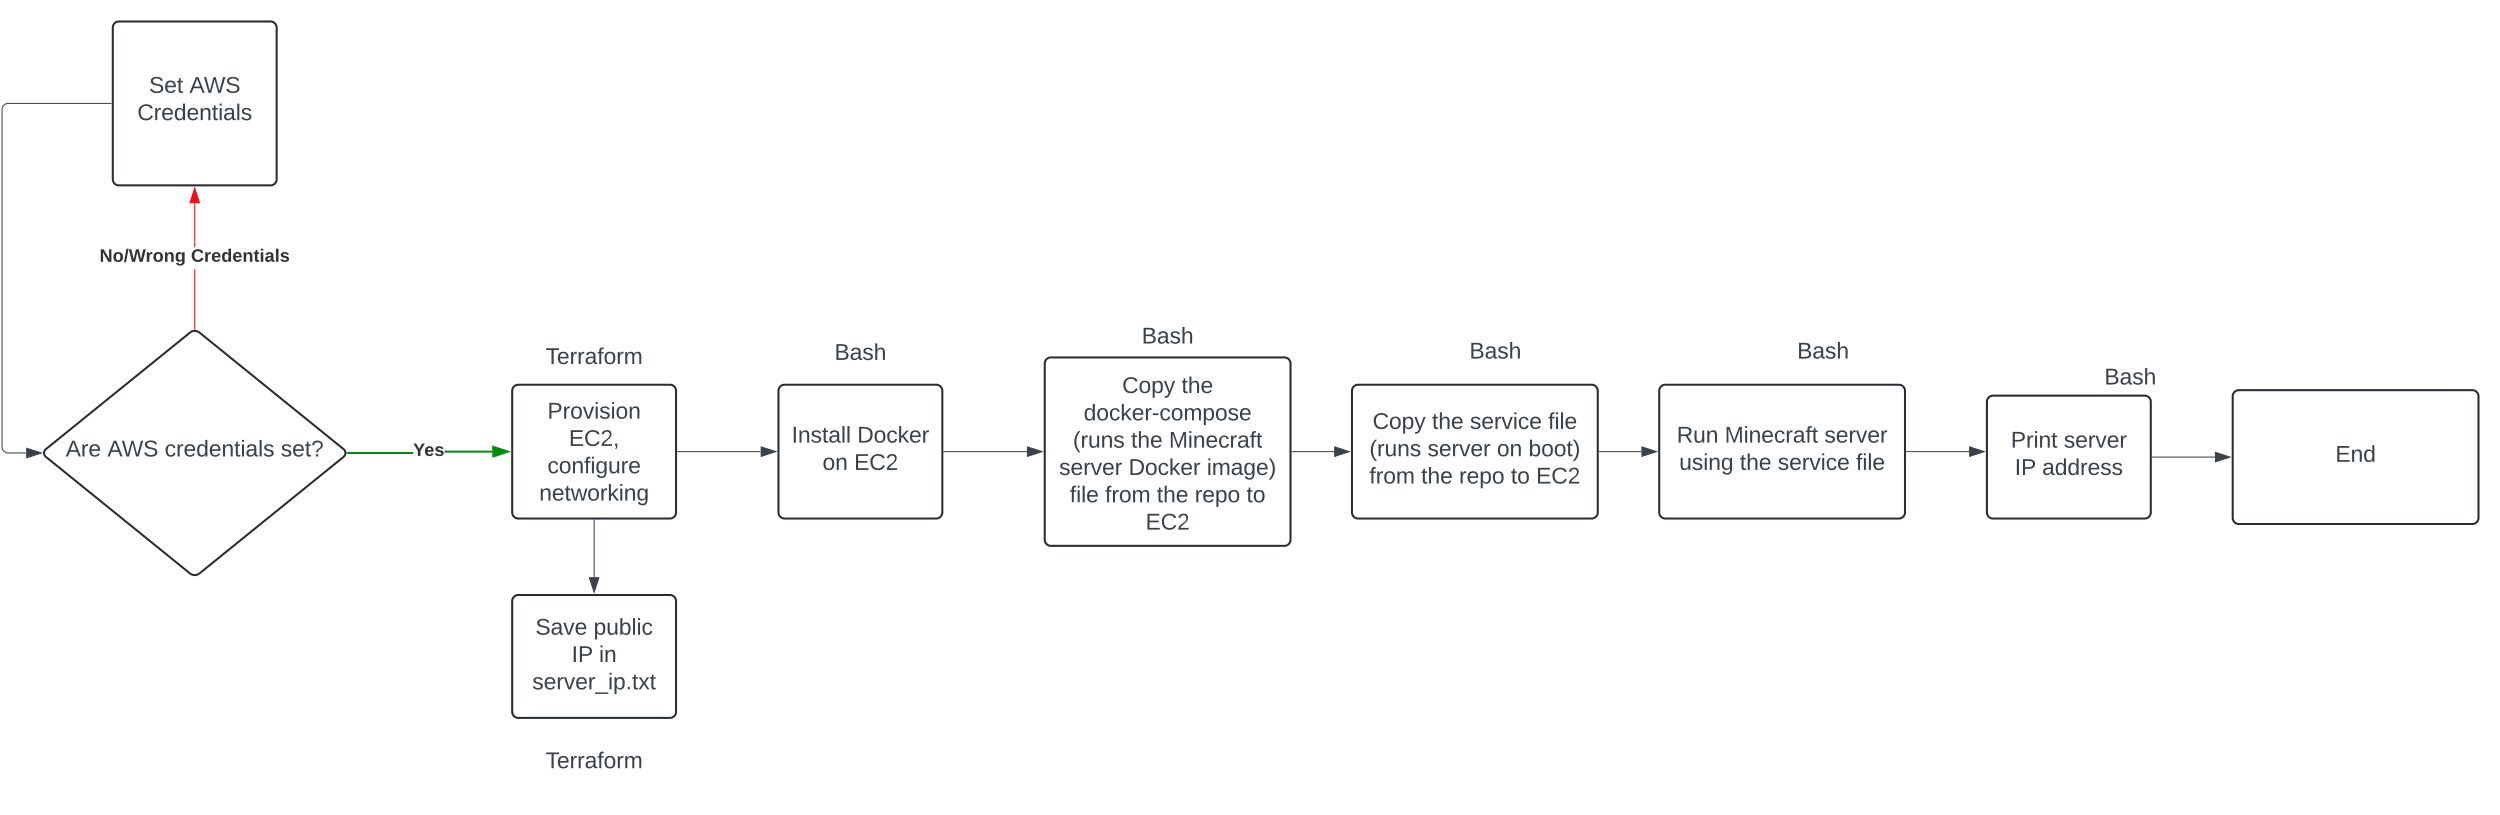 <svg xmlns="http://www.w3.org/2000/svg" xmlns:xlink="http://www.w3.org/1999/xlink" xmlns:lucid="lucid" width="2441.14" height="795.67"><g transform="translate(340.14 321)" lucid:page-tab-id="0_0"><path d="M-500-500h3000V500H-500z" fill="#fff"/><path d="M160 60.67a6 6 0 0 1 6-6h148a6 6 0 0 1 6 6v118.66a6 6 0 0 1-6 6H166a6 6 0 0 1-6-6z" stroke="#282c33" stroke-width="2" fill="#fff"/><use xlink:href="#a" transform="matrix(1,0,0,1,172,66.667) translate(22.414 21.122)"/><use xlink:href="#b" transform="matrix(1,0,0,1,172,66.667) translate(43.34 47.788)"/><use xlink:href="#c" transform="matrix(1,0,0,1,172,66.667) translate(22.383 74.455)"/><use xlink:href="#d" transform="matrix(1,0,0,1,172,66.667) translate(14.389 101.122)"/><path d="M120 6a6 6 0 0 1 6-6h228a6 6 0 0 1 6 6v48a6 6 0 0 1-6 6H126a6 6 0 0 1-6-6z" fill="none"/><use xlink:href="#e" transform="matrix(1,0,0,1,120,0) translate(72.623 34.444)"/><path d="M321.5 120h81.12" stroke="#3a414a" fill="none"/><path d="M321.5 120.47h-.5v-.94h.5z" stroke="#3a414a" stroke-width=".05" fill="#3a414a"/><path d="M417.38 120l-14.26 4.64v-9.28z" stroke="#3a414a" fill="#3a414a"/><path d="M420 60.67a6 6 0 0 1 6-6h148a6 6 0 0 1 6 6v118.66a6 6 0 0 1-6 6H426a6 6 0 0 1-6-6z" stroke="#282c33" stroke-width="2" fill="#fff"/><use xlink:href="#f" transform="matrix(1,0,0,1,432,66.667) translate(0.84 44.528)"/><use xlink:href="#g" transform="matrix(1,0,0,1,432,66.667) translate(64.914 44.528)"/><use xlink:href="#h" transform="matrix(1,0,0,1,432,66.667) translate(30.994 71.194)"/><use xlink:href="#i" transform="matrix(1,0,0,1,432,66.667) translate(61.858 71.194)"/><path d="M581.5 120h81.12" stroke="#3a414a" fill="none"/><path d="M581.5 120.47h-.5v-.94h.5z" stroke="#3a414a" stroke-width=".05" fill="#3a414a"/><path d="M677.38 120l-14.26 4.64v-9.28z" stroke="#3a414a" fill="#3a414a"/><path d="M680 34a6 6 0 0 1 6-6h228a6 6 0 0 1 6 6v172a6 6 0 0 1-6 6H686a6 6 0 0 1-6-6z" stroke="#282c33" stroke-width="2" fill="#fff"/><use xlink:href="#j" transform="matrix(1,0,0,1,692,40) translate(63.586 22.778)"/><use xlink:href="#k" transform="matrix(1,0,0,1,692,40) translate(121.549 22.778)"/><use xlink:href="#l" transform="matrix(1,0,0,1,692,40) translate(25.994 49.444)"/><use xlink:href="#m" transform="matrix(1,0,0,1,692,40) translate(15.562 76.111)"/><use xlink:href="#n" transform="matrix(1,0,0,1,692,40) translate(72.228 76.111)"/><use xlink:href="#o" transform="matrix(1,0,0,1,692,40) translate(109.265 76.111)"/><use xlink:href="#p" transform="matrix(1,0,0,1,692,40) translate(2.043 102.778)"/><use xlink:href="#q" transform="matrix(1,0,0,1,692,40) translate(69.821 102.778)"/><use xlink:href="#r" transform="matrix(1,0,0,1,692,40) translate(146.241 102.778)"/><use xlink:href="#s" transform="matrix(1,0,0,1,692,40) translate(12.475 129.444)"/><use xlink:href="#t" transform="matrix(1,0,0,1,692,40) translate(46.92 129.444)"/><use xlink:href="#n" transform="matrix(1,0,0,1,692,40) translate(97.414 129.444)"/><use xlink:href="#u" transform="matrix(1,0,0,1,692,40) translate(134.451 129.444)"/><use xlink:href="#v" transform="matrix(1,0,0,1,692,40) translate(185.006 129.444)"/><use xlink:href="#i" transform="matrix(1,0,0,1,692,40) translate(86.426 156.111)"/><path d="M921.5 120h41.12" stroke="#3a414a" fill="none"/><path d="M921.5 120.47h-.5v-.94h.5z" stroke="#3a414a" stroke-width=".05" fill="#3a414a"/><path d="M977.38 120l-14.26 4.64v-9.28z" stroke="#3a414a" fill="#3a414a"/><path d="M980 60.67a6 6 0 0 1 6-6h228a6 6 0 0 1 6 6v118.66a6 6 0 0 1-6 6H986a6 6 0 0 1-6-6z" stroke="#282c33" stroke-width="2" fill="#fff"/><use xlink:href="#j" transform="matrix(1,0,0,1,992,66.667) translate(8.154 31.153)"/><use xlink:href="#n" transform="matrix(1,0,0,1,992,66.667) translate(66.117 31.153)"/><use xlink:href="#w" transform="matrix(1,0,0,1,992,66.667) translate(103.154 31.153)"/><use xlink:href="#x" transform="matrix(1,0,0,1,992,66.667) translate(179.574 31.153)"/><use xlink:href="#m" transform="matrix(1,0,0,1,992,66.667) translate(5.068 57.819)"/><use xlink:href="#p" transform="matrix(1,0,0,1,992,66.667) translate(61.735 57.819)"/><use xlink:href="#h" transform="matrix(1,0,0,1,992,66.667) translate(129.512 57.819)"/><use xlink:href="#y" transform="matrix(1,0,0,1,992,66.667) translate(160.377 57.819)"/><use xlink:href="#t" transform="matrix(1,0,0,1,992,66.667) translate(5.037 84.486)"/><use xlink:href="#n" transform="matrix(1,0,0,1,992,66.667) translate(55.531 84.486)"/><use xlink:href="#u" transform="matrix(1,0,0,1,992,66.667) translate(92.568 84.486)"/><use xlink:href="#z" transform="matrix(1,0,0,1,992,66.667) translate(143.123 84.486)"/><use xlink:href="#i" transform="matrix(1,0,0,1,992,66.667) translate(167.815 84.486)"/><path d="M1221.5 120h41.12" stroke="#3a414a" fill="none"/><path d="M1221.5 120.47h-.5v-.94h.5z" stroke="#3a414a" stroke-width=".05" fill="#3a414a"/><path d="M1277.38 120l-14.26 4.64v-9.28z" stroke="#3a414a" fill="#3a414a"/><path d="M1280 60.67a6 6 0 0 1 6-6h228a6 6 0 0 1 6 6v118.66a6 6 0 0 1-6 6h-228a6 6 0 0 1-6-6z" stroke="#282c33" stroke-width="2" fill="#fff"/><use xlink:href="#A" transform="matrix(1,0,0,1,1292,66.667) translate(5.099 44.528)"/><use xlink:href="#B" transform="matrix(1,0,0,1,1292,66.667) translate(51.951 44.528)"/><use xlink:href="#C" transform="matrix(1,0,0,1,1292,66.667) translate(149.296 44.528)"/><use xlink:href="#D" transform="matrix(1,0,0,1,1292,66.667) translate(7.537 71.194)"/><use xlink:href="#n" transform="matrix(1,0,0,1,1292,66.667) translate(66.735 71.194)"/><use xlink:href="#w" transform="matrix(1,0,0,1,1292,66.667) translate(103.772 71.194)"/><use xlink:href="#E" transform="matrix(1,0,0,1,1292,66.667) translate(180.191 71.194)"/><path d="M1840 66a6 6 0 0 1 6-6h228a6 6 0 0 1 6 6v118.67a6 6 0 0 1-6 6h-228a6 6 0 0 1-6-6z" stroke="#282c33" stroke-width="2" fill="#fff"/><use xlink:href="#F" transform="matrix(1,0,0,1,1852,72) translate(88.247 57.903)"/><path d="M380 2a6 6 0 0 1 6-6h228a6 6 0 0 1 6 6v48a6 6 0 0 1-6 6H386a6 6 0 0 1-6-6z" fill="none"/><use xlink:href="#G" transform="matrix(1,0,0,1,380,-4) translate(94.691 34.444)"/><path d="M680-14a6 6 0 0 1 6-6h228a6 6 0 0 1 6 6v48a6 6 0 0 1-6 6H686a6 6 0 0 1-6-6z" fill="none"/><use xlink:href="#G" transform="matrix(1,0,0,1,680,-20) translate(94.691 34.444)"/><path d="M1000 .67a6 6 0 0 1 6-6h228a6 6 0 0 1 6 6v48a6 6 0 0 1-6 6h-228a6 6 0 0 1-6-6z" fill="none"/><use xlink:href="#G" transform="matrix(1,0,0,1,1000,-5.333) translate(94.691 34.444)"/><path d="M1320 .67a6 6 0 0 1 6-6h228a6 6 0 0 1 6 6v48a6 6 0 0 1-6 6h-228a6 6 0 0 1-6-6z" fill="none"/><use xlink:href="#G" transform="matrix(1,0,0,1,1320,-5.333) translate(94.691 34.444)"/><path d="M1620 26a6 6 0 0 1 6-6h228a6 6 0 0 1 6 6v48a6 6 0 0 1-6 6h-228a6 6 0 0 1-6-6z" fill="none"/><g><use xlink:href="#G" transform="matrix(1,0,0,1,1620,20) translate(94.691 34.444)"/></g><path d="M-154.66 3.77a7.42 7.42 0 0 1 9.32 0l140.68 113.8a4.85 4.85 0 0 1 0 7.54l-140.68 113.8a7.42 7.42 0 0 1-9.32 0l-140.67-113.8a4.85 4.85 0 0 1 0-7.54z" stroke="#282c33" stroke-width="2" fill="#fff"/><g><use xlink:href="#H" transform="matrix(1,0,0,1,-295,5) translate(19.017 119.715)"/><use xlink:href="#I" transform="matrix(1,0,0,1,-295,5) translate(59.696 119.715)"/><use xlink:href="#J" transform="matrix(1,0,0,1,-295,5) translate(115.622 119.715)"/><use xlink:href="#K" transform="matrix(1,0,0,1,-295,5) translate(229.017 119.715)"/></g><path d="M63.26 122.3H-.86v-1.94h64.12zm77.24-1.33H93.88v-1.94h46.62z" stroke="#008a0e" stroke-width=".05" fill="#008a0e"/><path d="M-.83 122.3h-1.12l.1-.97-.1-.97h1.12z" fill="#008a0e"/><path stroke="#008a0e" stroke-width=".05" fill="#008a0e"/><path d="M155.76 120l-14.26 4.64v-9.28z" fill="#008a0e"/><path d="M158.92 120l-18.4 5.98v-11.96zm-16.45 3.3l10.14-3.3-10.13-3.3z" stroke="#008a0e" stroke-width=".05" fill="#008a0e"/><g><use xlink:href="#L" transform="matrix(1,0,0,1,63.261,110) translate(0 14.222)"/></g><path d="M-230-294a6 6 0 0 1 6-6h148a6 6 0 0 1 6 6v148a6 6 0 0 1-6 6h-148a6 6 0 0 1-6-6z" stroke="#282c33" stroke-width="2" fill="#fff"/><g><use xlink:href="#M" transform="matrix(1,0,0,1,-225,-295) translate(30.37 64.653)"/><use xlink:href="#N" transform="matrix(1,0,0,1,-225,-295) translate(69.877 64.653)"/><use xlink:href="#O" transform="matrix(1,0,0,1,-225,-295) translate(18.951 91.319)"/></g><path d="M-149.53.62h-.94v-58.9h.94zm0-80.23h-.94v-43.02h.94z" stroke="#e81313" stroke-width=".05" fill="#e81313"/><path d="M-149.53 1.15l-.47-.03-.47.03V.6h.94z" fill="#e81313"/><path stroke="#e81313" stroke-width=".05" fill="#e81313"/><path d="M-145.37-123.12h-9.26l4.63-14.26z" fill="#e81313"/><path d="M-144.7-122.64h-10.6l5.3-16.28zm-9.28-.95h7.96l-3.98-12.25z" stroke="#e81313" stroke-width=".05" fill="#e81313"/><g><use xlink:href="#P" transform="matrix(1,0,0,1,-242.914,-79.606) translate(0 14.222)"/><use xlink:href="#Q" transform="matrix(1,0,0,1,-242.914,-79.606) translate(89.235 14.222)"/></g><path d="M-231.5-219.53h-100.62l-.88.07-.85.2-.8.34-.74.45-.65.56-.56.65-.46.74-.33.8-.2.84-.06.88v329.3l.06.88.2.84.34.8.45.74.55.66.66.56.75.45.8.34.85.2.88.06h17.6v.95h-17.64l-1-.07-.98-.24-.94-.4-.87-.53-.77-.66-.66-.76-.53-.87-.4-.94-.24-.98-.07-1v-329.37l.06-1 .24-.98.4-.94.52-.87.66-.78.77-.66.87-.53.94-.4 1-.23.98-.07h100.66z" stroke="#3a414a" stroke-width=".05" fill="#3a414a"/><path d="M-231-219.53h-.5v-.94h.5z" fill="#3a414a"/><path stroke="#3a414a" stroke-width=".05" fill="#3a414a"/><path d="M-299.76 121.33l-14.26 4.64v-9.27z" fill="#3a414a"/><path d="M-298.22 121.33l-16.28 5.3v-10.6zm-15.33 3.98l12.25-3.97-12.25-3.98z" stroke="#3a414a" stroke-width=".05" fill="#3a414a"/><path d="M160 266a6 6 0 0 1 6-6h148a6 6 0 0 1 6 6v108a6 6 0 0 1-6 6H166a6 6 0 0 1-6-6z" stroke="#282c33" stroke-width="2" fill="#fff"/><g><use xlink:href="#R" transform="matrix(1,0,0,1,172,272) translate(10.654 26.778)"/><use xlink:href="#S" transform="matrix(1,0,0,1,172,272) translate(67.444 26.778)"/><use xlink:href="#T" transform="matrix(1,0,0,1,172,272) translate(46.025 53.444)"/><use xlink:href="#U" transform="matrix(1,0,0,1,172,272) translate(72.753 53.444)"/><use xlink:href="#V" transform="matrix(1,0,0,1,172,272) translate(7.599 80.111)"/></g><path d="M240 186.83V242.62" stroke="#3a414a" fill="none"/><path d="M240.47 186.85h-.94v-.52h.94z" stroke="#3a414a" stroke-width=".05" fill="#3a414a"/><path d="M240 257.38l-4.63-14.26h9.26z" stroke="#3a414a" fill="#3a414a"/><path d="M120 400.67a6 6 0 0 1 6-6h228a6 6 0 0 1 6 6v48a6 6 0 0 1-6 6H126a6 6 0 0 1-6-6z" fill="none"/><g><use xlink:href="#e" transform="matrix(1,0,0,1,120,394.667) translate(72.623 34.444)"/></g><path d="M1600 71.33a6 6 0 0 1 6-6h148a6 6 0 0 1 6 6v108a6 6 0 0 1-6 6h-148a6 6 0 0 1-6-6z" stroke="#282c33" stroke-width="2" fill="#fff"/><g><use xlink:href="#W" transform="matrix(1,0,0,1,1612,77.333) translate(11.333 38.778)"/><use xlink:href="#C" transform="matrix(1,0,0,1,1612,77.333) translate(63.062 38.778)"/><use xlink:href="#T" transform="matrix(1,0,0,1,1612,77.333) translate(15.16 65.444)"/><use xlink:href="#X" transform="matrix(1,0,0,1,1612,77.333) translate(41.889 65.444)"/></g><path d="M1521.5 120h61.12" stroke="#3a414a" fill="none"/><path d="M1521.5 120.47h-.5v-.94h.5z" stroke="#3a414a" stroke-width=".05" fill="#3a414a"/><path d="M1597.38 120l-14.26 4.64v-9.28z" stroke="#3a414a" fill="#3a414a"/><path d="M1761.5 125.33H1822.62" stroke="#3a414a" fill="none"/><path d="M1761.5 125.8h-.5v-.94h.5z" stroke="#3a414a" stroke-width=".05" fill="#3a414a"/><path d="M1837.38 125.33l-14.27 4.64.02-9.27z" stroke="#3a414a" fill="#3a414a"/><defs><path fill="#3a414a" d="M30-248c87 1 191-15 191 75 0 78-77 80-158 76V0H30v-248zm33 125c57 0 124 11 124-50 0-59-68-47-124-48v98" id="Y"/><path fill="#3a414a" d="M114-163C36-179 61-72 57 0H25l-1-190h30c1 12-1 29 2 39 6-27 23-49 58-41v29" id="Z"/><path fill="#3a414a" d="M100-194c62-1 85 37 85 99 1 63-27 99-86 99S16-35 15-95c0-66 28-99 85-99zM99-20c44 1 53-31 53-75 0-43-8-75-51-75s-53 32-53 75 10 74 51 75" id="aa"/><path fill="#3a414a" d="M108 0H70L1-190h34L89-25l56-165h34" id="ab"/><path fill="#3a414a" d="M24-231v-30h32v30H24zM24 0v-190h32V0H24" id="ac"/><path fill="#3a414a" d="M135-143c-3-34-86-38-87 0 15 53 115 12 119 90S17 21 10-45l28-5c4 36 97 45 98 0-10-56-113-15-118-90-4-57 82-63 122-42 12 7 21 19 24 35" id="ad"/><path fill="#3a414a" d="M117-194c89-4 53 116 60 194h-32v-121c0-31-8-49-39-48C34-167 62-67 57 0H25l-1-190h30c1 10-1 24 2 32 11-22 29-35 61-36" id="ae"/><g id="a"><use transform="matrix(0.062,0,0,0.062,0,0)" xlink:href="#Y"/><use transform="matrix(0.062,0,0,0.062,14.815,0)" xlink:href="#Z"/><use transform="matrix(0.062,0,0,0.062,22.16,0)" xlink:href="#aa"/><use transform="matrix(0.062,0,0,0.062,34.506,0)" xlink:href="#ab"/><use transform="matrix(0.062,0,0,0.062,45.617,0)" xlink:href="#ac"/><use transform="matrix(0.062,0,0,0.062,50.494,0)" xlink:href="#ad"/><use transform="matrix(0.062,0,0,0.062,61.605,0)" xlink:href="#ac"/><use transform="matrix(0.062,0,0,0.062,66.481,0)" xlink:href="#aa"/><use transform="matrix(0.062,0,0,0.062,78.827,0)" xlink:href="#ae"/></g><path fill="#3a414a" d="M30 0v-248h187v28H63v79h144v27H63v87h162V0H30" id="af"/><path fill="#3a414a" d="M212-179c-10-28-35-45-73-45-59 0-87 40-87 99 0 60 29 101 89 101 43 0 62-24 78-52l27 14C228-24 195 4 139 4 59 4 22-46 18-125c-6-104 99-153 187-111 19 9 31 26 39 46" id="ag"/><path fill="#3a414a" d="M101-251c82-7 93 87 43 132L82-64C71-53 59-42 53-27h129V0H18c2-99 128-94 128-182 0-28-16-43-45-43s-46 15-49 41l-32-3c6-41 34-60 81-64" id="ah"/><path fill="#3a414a" d="M68-38c1 34 0 65-14 84H32c9-13 17-26 17-46H33v-38h35" id="ai"/><g id="b"><use transform="matrix(0.062,0,0,0.062,0,0)" xlink:href="#af"/><use transform="matrix(0.062,0,0,0.062,14.815,0)" xlink:href="#ag"/><use transform="matrix(0.062,0,0,0.062,30.802,0)" xlink:href="#ah"/><use transform="matrix(0.062,0,0,0.062,43.148,0)" xlink:href="#ai"/></g><path fill="#3a414a" d="M96-169c-40 0-48 33-48 73s9 75 48 75c24 0 41-14 43-38l32 2c-6 37-31 61-74 61-59 0-76-41-82-99-10-93 101-131 147-64 4 7 5 14 7 22l-32 3c-4-21-16-35-41-35" id="aj"/><path fill="#3a414a" d="M101-234c-31-9-42 10-38 44h38v23H63V0H32v-167H5v-23h27c-7-52 17-82 69-68v24" id="ak"/><path fill="#3a414a" d="M177-190C167-65 218 103 67 71c-23-6-38-20-44-43l32-5c15 47 100 32 89-28v-30C133-14 115 1 83 1 29 1 15-40 15-95c0-56 16-97 71-98 29-1 48 16 59 35 1-10 0-23 2-32h30zM94-22c36 0 50-32 50-73 0-42-14-75-50-75-39 0-46 34-46 75s6 73 46 73" id="al"/><path fill="#3a414a" d="M84 4C-5 8 30-112 23-190h32v120c0 31 7 50 39 49 72-2 45-101 50-169h31l1 190h-30c-1-10 1-25-2-33-11 22-28 36-60 37" id="am"/><path fill="#3a414a" d="M100-194c63 0 86 42 84 106H49c0 40 14 67 53 68 26 1 43-12 49-29l28 8c-11 28-37 45-77 45C44 4 14-33 15-96c1-61 26-98 85-98zm52 81c6-60-76-77-97-28-3 7-6 17-6 28h103" id="an"/><g id="c"><use transform="matrix(0.062,0,0,0.062,0,0)" xlink:href="#aj"/><use transform="matrix(0.062,0,0,0.062,11.111,0)" xlink:href="#aa"/><use transform="matrix(0.062,0,0,0.062,23.457,0)" xlink:href="#ae"/><use transform="matrix(0.062,0,0,0.062,35.802,0)" xlink:href="#ak"/><use transform="matrix(0.062,0,0,0.062,41.975,0)" xlink:href="#ac"/><use transform="matrix(0.062,0,0,0.062,46.852,0)" xlink:href="#al"/><use transform="matrix(0.062,0,0,0.062,59.198,0)" xlink:href="#am"/><use transform="matrix(0.062,0,0,0.062,71.543,0)" xlink:href="#Z"/><use transform="matrix(0.062,0,0,0.062,78.889,0)" xlink:href="#an"/></g><path fill="#3a414a" d="M59-47c-2 24 18 29 38 22v24C64 9 27 4 27-40v-127H5v-23h24l9-43h21v43h35v23H59v120" id="ao"/><path fill="#3a414a" d="M206 0h-36l-40-164L89 0H53L-1-190h32L70-26l43-164h34l41 164 42-164h31" id="ap"/><path fill="#3a414a" d="M143 0L79-87 56-68V0H24v-261h32v163l83-92h37l-77 82L181 0h-38" id="aq"/><g id="d"><use transform="matrix(0.062,0,0,0.062,0,0)" xlink:href="#ae"/><use transform="matrix(0.062,0,0,0.062,12.346,0)" xlink:href="#an"/><use transform="matrix(0.062,0,0,0.062,24.691,0)" xlink:href="#ao"/><use transform="matrix(0.062,0,0,0.062,30.864,0)" xlink:href="#ap"/><use transform="matrix(0.062,0,0,0.062,46.852,0)" xlink:href="#aa"/><use transform="matrix(0.062,0,0,0.062,59.198,0)" xlink:href="#Z"/><use transform="matrix(0.062,0,0,0.062,66.543,0)" xlink:href="#aq"/><use transform="matrix(0.062,0,0,0.062,77.654,0)" xlink:href="#ac"/><use transform="matrix(0.062,0,0,0.062,82.531,0)" xlink:href="#ae"/><use transform="matrix(0.062,0,0,0.062,94.877,0)" xlink:href="#al"/></g><path fill="#3a414a" d="M127-220V0H93v-220H8v-28h204v28h-85" id="ar"/><path fill="#3a414a" d="M141-36C126-15 110 5 73 4 37 3 15-17 15-53c-1-64 63-63 125-63 3-35-9-54-41-54-24 1-41 7-42 31l-33-3c5-37 33-52 76-52 45 0 72 20 72 64v82c-1 20 7 32 28 27v20c-31 9-61-2-59-35zM48-53c0 20 12 33 32 33 41-3 63-29 60-74-43 2-92-5-92 41" id="as"/><path fill="#3a414a" d="M210-169c-67 3-38 105-44 169h-31v-121c0-29-5-50-35-48C34-165 62-65 56 0H25l-1-190h30c1 10-1 24 2 32 10-44 99-50 107 0 11-21 27-35 58-36 85-2 47 119 55 194h-31v-121c0-29-5-49-35-48" id="at"/><g id="e"><use transform="matrix(0.062,0,0,0.062,0,0)" xlink:href="#ar"/><use transform="matrix(0.062,0,0,0.062,11.049,0)" xlink:href="#an"/><use transform="matrix(0.062,0,0,0.062,23.395,0)" xlink:href="#Z"/><use transform="matrix(0.062,0,0,0.062,30.741,0)" xlink:href="#Z"/><use transform="matrix(0.062,0,0,0.062,38.086,0)" xlink:href="#as"/><use transform="matrix(0.062,0,0,0.062,50.432,0)" xlink:href="#ak"/><use transform="matrix(0.062,0,0,0.062,56.605,0)" xlink:href="#aa"/><use transform="matrix(0.062,0,0,0.062,68.951,0)" xlink:href="#Z"/><use transform="matrix(0.062,0,0,0.062,76.296,0)" xlink:href="#at"/></g><path fill="#3a414a" d="M33 0v-248h34V0H33" id="au"/><path fill="#3a414a" d="M24 0v-261h32V0H24" id="av"/><g id="f"><use transform="matrix(0.062,0,0,0.062,0,0)" xlink:href="#au"/><use transform="matrix(0.062,0,0,0.062,6.173,0)" xlink:href="#ae"/><use transform="matrix(0.062,0,0,0.062,18.519,0)" xlink:href="#ad"/><use transform="matrix(0.062,0,0,0.062,29.63,0)" xlink:href="#ao"/><use transform="matrix(0.062,0,0,0.062,35.802,0)" xlink:href="#as"/><use transform="matrix(0.062,0,0,0.062,48.148,0)" xlink:href="#av"/><use transform="matrix(0.062,0,0,0.062,53.025,0)" xlink:href="#av"/></g><path fill="#3a414a" d="M30-248c118-7 216 8 213 122C240-48 200 0 122 0H30v-248zM63-27c89 8 146-16 146-99s-60-101-146-95v194" id="aw"/><g id="g"><use transform="matrix(0.062,0,0,0.062,0,0)" xlink:href="#aw"/><use transform="matrix(0.062,0,0,0.062,15.988,0)" xlink:href="#aa"/><use transform="matrix(0.062,0,0,0.062,28.333,0)" xlink:href="#aj"/><use transform="matrix(0.062,0,0,0.062,39.444,0)" xlink:href="#aq"/><use transform="matrix(0.062,0,0,0.062,50.556,0)" xlink:href="#an"/><use transform="matrix(0.062,0,0,0.062,62.901,0)" xlink:href="#Z"/></g><g id="h"><use transform="matrix(0.062,0,0,0.062,0,0)" xlink:href="#aa"/><use transform="matrix(0.062,0,0,0.062,12.346,0)" xlink:href="#ae"/></g><g id="i"><use transform="matrix(0.062,0,0,0.062,0,0)" xlink:href="#af"/><use transform="matrix(0.062,0,0,0.062,14.815,0)" xlink:href="#ag"/><use transform="matrix(0.062,0,0,0.062,30.802,0)" xlink:href="#ah"/></g><path fill="#3a414a" d="M115-194c55 1 70 41 70 98S169 2 115 4C84 4 66-9 55-30l1 105H24l-1-265h31l2 30c10-21 28-34 59-34zm-8 174c40 0 45-34 45-75s-6-73-45-74c-42 0-51 32-51 76 0 43 10 73 51 73" id="ax"/><path fill="#3a414a" d="M179-190L93 31C79 59 56 82 12 73V49c39 6 53-20 64-50L1-190h34L92-34l54-156h33" id="ay"/><g id="j"><use transform="matrix(0.062,0,0,0.062,0,0)" xlink:href="#ag"/><use transform="matrix(0.062,0,0,0.062,15.988,0)" xlink:href="#aa"/><use transform="matrix(0.062,0,0,0.062,28.333,0)" xlink:href="#ax"/><use transform="matrix(0.062,0,0,0.062,40.679,0)" xlink:href="#ay"/></g><path fill="#3a414a" d="M106-169C34-169 62-67 57 0H25v-261h32l-1 103c12-21 28-36 61-36 89 0 53 116 60 194h-32v-121c2-32-8-49-39-48" id="az"/><g id="k"><use transform="matrix(0.062,0,0,0.062,0,0)" xlink:href="#ao"/><use transform="matrix(0.062,0,0,0.062,6.173,0)" xlink:href="#az"/><use transform="matrix(0.062,0,0,0.062,18.519,0)" xlink:href="#an"/></g><path fill="#3a414a" d="M85-194c31 0 48 13 60 33l-1-100h32l1 261h-30c-2-10 0-23-3-31C134-8 116 4 85 4 32 4 16-35 15-94c0-66 23-100 70-100zm9 24c-40 0-46 34-46 75 0 40 6 74 45 74 42 0 51-32 51-76 0-42-9-74-50-73" id="aA"/><path fill="#3a414a" d="M16-82v-28h88v28H16" id="aB"/><g id="l"><use transform="matrix(0.062,0,0,0.062,0,0)" xlink:href="#aA"/><use transform="matrix(0.062,0,0,0.062,12.346,0)" xlink:href="#aa"/><use transform="matrix(0.062,0,0,0.062,24.691,0)" xlink:href="#aj"/><use transform="matrix(0.062,0,0,0.062,35.802,0)" xlink:href="#aq"/><use transform="matrix(0.062,0,0,0.062,46.914,0)" xlink:href="#an"/><use transform="matrix(0.062,0,0,0.062,59.259,0)" xlink:href="#Z"/><use transform="matrix(0.062,0,0,0.062,66.605,0)" xlink:href="#aB"/><use transform="matrix(0.062,0,0,0.062,73.951,0)" xlink:href="#aj"/><use transform="matrix(0.062,0,0,0.062,85.062,0)" xlink:href="#aa"/><use transform="matrix(0.062,0,0,0.062,97.407,0)" xlink:href="#at"/><use transform="matrix(0.062,0,0,0.062,115.864,0)" xlink:href="#ax"/><use transform="matrix(0.062,0,0,0.062,128.21,0)" xlink:href="#aa"/><use transform="matrix(0.062,0,0,0.062,140.556,0)" xlink:href="#ad"/><use transform="matrix(0.062,0,0,0.062,151.667,0)" xlink:href="#an"/></g><path fill="#3a414a" d="M87 75C49 33 22-17 22-94c0-76 28-126 65-167h31c-38 41-64 92-64 168S80 34 118 75H87" id="aC"/><g id="m"><use transform="matrix(0.062,0,0,0.062,0,0)" xlink:href="#aC"/><use transform="matrix(0.062,0,0,0.062,7.346,0)" xlink:href="#Z"/><use transform="matrix(0.062,0,0,0.062,14.691,0)" xlink:href="#am"/><use transform="matrix(0.062,0,0,0.062,27.037,0)" xlink:href="#ae"/><use transform="matrix(0.062,0,0,0.062,39.383,0)" xlink:href="#ad"/></g><g id="n"><use transform="matrix(0.062,0,0,0.062,0,0)" xlink:href="#ao"/><use transform="matrix(0.062,0,0,0.062,6.173,0)" xlink:href="#az"/><use transform="matrix(0.062,0,0,0.062,18.519,0)" xlink:href="#an"/></g><path fill="#3a414a" d="M240 0l2-218c-23 76-54 145-80 218h-23L58-218 59 0H30v-248h44l77 211c21-75 51-140 76-211h43V0h-30" id="aD"/><g id="o"><use transform="matrix(0.062,0,0,0.062,0,0)" xlink:href="#aD"/><use transform="matrix(0.062,0,0,0.062,18.457,0)" xlink:href="#ac"/><use transform="matrix(0.062,0,0,0.062,23.333,0)" xlink:href="#ae"/><use transform="matrix(0.062,0,0,0.062,35.679,0)" xlink:href="#an"/><use transform="matrix(0.062,0,0,0.062,48.025,0)" xlink:href="#aj"/><use transform="matrix(0.062,0,0,0.062,59.136,0)" xlink:href="#Z"/><use transform="matrix(0.062,0,0,0.062,66.481,0)" xlink:href="#as"/><use transform="matrix(0.062,0,0,0.062,78.827,0)" xlink:href="#ak"/><use transform="matrix(0.062,0,0,0.062,85,0)" xlink:href="#ao"/></g><g id="p"><use transform="matrix(0.062,0,0,0.062,0,0)" xlink:href="#ad"/><use transform="matrix(0.062,0,0,0.062,11.111,0)" xlink:href="#an"/><use transform="matrix(0.062,0,0,0.062,23.457,0)" xlink:href="#Z"/><use transform="matrix(0.062,0,0,0.062,30.802,0)" xlink:href="#ab"/><use transform="matrix(0.062,0,0,0.062,41.914,0)" xlink:href="#an"/><use transform="matrix(0.062,0,0,0.062,54.259,0)" xlink:href="#Z"/></g><g id="q"><use transform="matrix(0.062,0,0,0.062,0,0)" xlink:href="#aw"/><use transform="matrix(0.062,0,0,0.062,15.988,0)" xlink:href="#aa"/><use transform="matrix(0.062,0,0,0.062,28.333,0)" xlink:href="#aj"/><use transform="matrix(0.062,0,0,0.062,39.444,0)" xlink:href="#aq"/><use transform="matrix(0.062,0,0,0.062,50.556,0)" xlink:href="#an"/><use transform="matrix(0.062,0,0,0.062,62.901,0)" xlink:href="#Z"/></g><path fill="#3a414a" d="M33-261c38 41 65 92 65 168S71 34 33 75H2C39 34 66-17 66-93S39-220 2-261h31" id="aE"/><g id="r"><use transform="matrix(0.062,0,0,0.062,0,0)" xlink:href="#ac"/><use transform="matrix(0.062,0,0,0.062,4.877,0)" xlink:href="#at"/><use transform="matrix(0.062,0,0,0.062,23.333,0)" xlink:href="#as"/><use transform="matrix(0.062,0,0,0.062,35.679,0)" xlink:href="#al"/><use transform="matrix(0.062,0,0,0.062,48.025,0)" xlink:href="#an"/><use transform="matrix(0.062,0,0,0.062,60.37,0)" xlink:href="#aE"/></g><g id="s"><use transform="matrix(0.062,0,0,0.062,0,0)" xlink:href="#ak"/><use transform="matrix(0.062,0,0,0.062,6.173,0)" xlink:href="#ac"/><use transform="matrix(0.062,0,0,0.062,11.049,0)" xlink:href="#av"/><use transform="matrix(0.062,0,0,0.062,15.926,0)" xlink:href="#an"/></g><g id="t"><use transform="matrix(0.062,0,0,0.062,0,0)" xlink:href="#ak"/><use transform="matrix(0.062,0,0,0.062,6.173,0)" xlink:href="#Z"/><use transform="matrix(0.062,0,0,0.062,13.519,0)" xlink:href="#aa"/><use transform="matrix(0.062,0,0,0.062,25.864,0)" xlink:href="#at"/></g><g id="u"><use transform="matrix(0.062,0,0,0.062,0,0)" xlink:href="#Z"/><use transform="matrix(0.062,0,0,0.062,7.346,0)" xlink:href="#an"/><use transform="matrix(0.062,0,0,0.062,19.691,0)" xlink:href="#ax"/><use transform="matrix(0.062,0,0,0.062,32.037,0)" xlink:href="#aa"/></g><g id="v"><use transform="matrix(0.062,0,0,0.062,0,0)" xlink:href="#ao"/><use transform="matrix(0.062,0,0,0.062,6.173,0)" xlink:href="#aa"/></g><g id="w"><use transform="matrix(0.062,0,0,0.062,0,0)" xlink:href="#ad"/><use transform="matrix(0.062,0,0,0.062,11.111,0)" xlink:href="#an"/><use transform="matrix(0.062,0,0,0.062,23.457,0)" xlink:href="#Z"/><use transform="matrix(0.062,0,0,0.062,30.802,0)" xlink:href="#ab"/><use transform="matrix(0.062,0,0,0.062,41.914,0)" xlink:href="#ac"/><use transform="matrix(0.062,0,0,0.062,46.79,0)" xlink:href="#aj"/><use transform="matrix(0.062,0,0,0.062,57.901,0)" xlink:href="#an"/></g><g id="x"><use transform="matrix(0.062,0,0,0.062,0,0)" xlink:href="#ak"/><use transform="matrix(0.062,0,0,0.062,6.173,0)" xlink:href="#ac"/><use transform="matrix(0.062,0,0,0.062,11.049,0)" xlink:href="#av"/><use transform="matrix(0.062,0,0,0.062,15.926,0)" xlink:href="#an"/></g><path fill="#3a414a" d="M115-194c53 0 69 39 70 98 0 66-23 100-70 100C84 3 66-7 56-30L54 0H23l1-261h32v101c10-23 28-34 59-34zm-8 174c40 0 45-34 45-75 0-40-5-75-45-74-42 0-51 32-51 76 0 43 10 73 51 73" id="aF"/><g id="y"><use transform="matrix(0.062,0,0,0.062,0,0)" xlink:href="#aF"/><use transform="matrix(0.062,0,0,0.062,12.346,0)" xlink:href="#aa"/><use transform="matrix(0.062,0,0,0.062,24.691,0)" xlink:href="#aa"/><use transform="matrix(0.062,0,0,0.062,37.037,0)" xlink:href="#ao"/><use transform="matrix(0.062,0,0,0.062,43.21,0)" xlink:href="#aE"/></g><g id="z"><use transform="matrix(0.062,0,0,0.062,0,0)" xlink:href="#ao"/><use transform="matrix(0.062,0,0,0.062,6.173,0)" xlink:href="#aa"/></g><path fill="#3a414a" d="M233-177c-1 41-23 64-60 70L243 0h-38l-65-103H63V0H30v-248c88 3 205-21 203 71zM63-129c60-2 137 13 137-47 0-61-80-42-137-45v92" id="aG"/><g id="A"><use transform="matrix(0.062,0,0,0.062,0,0)" xlink:href="#aG"/><use transform="matrix(0.062,0,0,0.062,15.988,0)" xlink:href="#am"/><use transform="matrix(0.062,0,0,0.062,28.333,0)" xlink:href="#ae"/></g><g id="B"><use transform="matrix(0.062,0,0,0.062,0,0)" xlink:href="#aD"/><use transform="matrix(0.062,0,0,0.062,18.457,0)" xlink:href="#ac"/><use transform="matrix(0.062,0,0,0.062,23.333,0)" xlink:href="#ae"/><use transform="matrix(0.062,0,0,0.062,35.679,0)" xlink:href="#an"/><use transform="matrix(0.062,0,0,0.062,48.025,0)" xlink:href="#aj"/><use transform="matrix(0.062,0,0,0.062,59.136,0)" xlink:href="#Z"/><use transform="matrix(0.062,0,0,0.062,66.481,0)" xlink:href="#as"/><use transform="matrix(0.062,0,0,0.062,78.827,0)" xlink:href="#ak"/><use transform="matrix(0.062,0,0,0.062,85,0)" xlink:href="#ao"/></g><g id="C"><use transform="matrix(0.062,0,0,0.062,0,0)" xlink:href="#ad"/><use transform="matrix(0.062,0,0,0.062,11.111,0)" xlink:href="#an"/><use transform="matrix(0.062,0,0,0.062,23.457,0)" xlink:href="#Z"/><use transform="matrix(0.062,0,0,0.062,30.802,0)" xlink:href="#ab"/><use transform="matrix(0.062,0,0,0.062,41.914,0)" xlink:href="#an"/><use transform="matrix(0.062,0,0,0.062,54.259,0)" xlink:href="#Z"/></g><g id="D"><use transform="matrix(0.062,0,0,0.062,0,0)" xlink:href="#am"/><use transform="matrix(0.062,0,0,0.062,12.346,0)" xlink:href="#ad"/><use transform="matrix(0.062,0,0,0.062,23.457,0)" xlink:href="#ac"/><use transform="matrix(0.062,0,0,0.062,28.333,0)" xlink:href="#ae"/><use transform="matrix(0.062,0,0,0.062,40.679,0)" xlink:href="#al"/></g><g id="E"><use transform="matrix(0.062,0,0,0.062,0,0)" xlink:href="#ak"/><use transform="matrix(0.062,0,0,0.062,6.173,0)" xlink:href="#ac"/><use transform="matrix(0.062,0,0,0.062,11.049,0)" xlink:href="#av"/><use transform="matrix(0.062,0,0,0.062,15.926,0)" xlink:href="#an"/></g><g id="F"><use transform="matrix(0.062,0,0,0.062,0,0)" xlink:href="#af"/><use transform="matrix(0.062,0,0,0.062,14.815,0)" xlink:href="#ae"/><use transform="matrix(0.062,0,0,0.062,27.16,0)" xlink:href="#aA"/></g><path fill="#3a414a" d="M160-131c35 5 61 23 61 61C221 17 115-2 30 0v-248c76 3 177-17 177 60 0 33-19 50-47 57zm-97-11c50-1 110 9 110-42 0-47-63-36-110-37v79zm0 115c55-2 124 14 124-45 0-56-70-42-124-44v89" id="aH"/><g id="G"><use transform="matrix(0.062,0,0,0.062,0,0)" xlink:href="#aH"/><use transform="matrix(0.062,0,0,0.062,14.815,0)" xlink:href="#as"/><use transform="matrix(0.062,0,0,0.062,27.16,0)" xlink:href="#ad"/><use transform="matrix(0.062,0,0,0.062,38.272,0)" xlink:href="#az"/></g><path fill="#3a414a" d="M205 0l-28-72H64L36 0H1l101-248h38L239 0h-34zm-38-99l-47-123c-12 45-31 82-46 123h93" id="aI"/><g id="H"><use transform="matrix(0.062,0,0,0.062,0,0)" xlink:href="#aI"/><use transform="matrix(0.062,0,0,0.062,14.815,0)" xlink:href="#Z"/><use transform="matrix(0.062,0,0,0.062,22.16,0)" xlink:href="#an"/></g><path fill="#3a414a" d="M266 0h-40l-56-210L115 0H75L2-248h35L96-30l15-64 43-154h32l59 218 59-218h35" id="aJ"/><path fill="#3a414a" d="M185-189c-5-48-123-54-124 2 14 75 158 14 163 119 3 78-121 87-175 55-17-10-28-26-33-46l33-7c5 56 141 63 141-1 0-78-155-14-162-118-5-82 145-84 179-34 5 7 8 16 11 25" id="aK"/><g id="I"><use transform="matrix(0.062,0,0,0.062,0,0)" xlink:href="#aI"/><use transform="matrix(0.062,0,0,0.062,14.012,0)" xlink:href="#aJ"/><use transform="matrix(0.062,0,0,0.062,34.938,0)" xlink:href="#aK"/></g><g id="J"><use transform="matrix(0.062,0,0,0.062,0,0)" xlink:href="#aj"/><use transform="matrix(0.062,0,0,0.062,11.111,0)" xlink:href="#Z"/><use transform="matrix(0.062,0,0,0.062,18.457,0)" xlink:href="#an"/><use transform="matrix(0.062,0,0,0.062,30.802,0)" xlink:href="#aA"/><use transform="matrix(0.062,0,0,0.062,43.148,0)" xlink:href="#an"/><use transform="matrix(0.062,0,0,0.062,55.494,0)" xlink:href="#ae"/><use transform="matrix(0.062,0,0,0.062,67.84,0)" xlink:href="#ao"/><use transform="matrix(0.062,0,0,0.062,74.012,0)" xlink:href="#ac"/><use transform="matrix(0.062,0,0,0.062,78.889,0)" xlink:href="#as"/><use transform="matrix(0.062,0,0,0.062,91.235,0)" xlink:href="#av"/><use transform="matrix(0.062,0,0,0.062,96.111,0)" xlink:href="#ad"/></g><path fill="#3a414a" d="M103-251c84 0 111 97 45 133-19 10-37 24-39 52H78c0-63 77-55 77-114 0-30-21-42-52-43-32 0-53 17-56 46l-32-2c7-45 34-72 88-72zM77 0v-35h34V0H77" id="aL"/><g id="K"><use transform="matrix(0.062,0,0,0.062,0,0)" xlink:href="#ad"/><use transform="matrix(0.062,0,0,0.062,11.111,0)" xlink:href="#an"/><use transform="matrix(0.062,0,0,0.062,23.457,0)" xlink:href="#ao"/><use transform="matrix(0.062,0,0,0.062,29.63,0)" xlink:href="#aL"/></g><path fill="#333" d="M146-102V0H94v-102L6-248h54l60 105 60-105h54" id="aM"/><path fill="#333" d="M185-48c-13 30-37 53-82 52C43 2 14-33 14-96s30-98 90-98c62 0 83 45 84 108H66c0 31 8 55 39 56 18 0 30-7 34-22zm-45-69c5-46-57-63-70-21-2 6-4 13-4 21h74" id="aN"/><path fill="#333" d="M137-138c1-29-70-34-71-4 15 46 118 7 119 86 1 83-164 76-172 9l43-7c4 19 20 25 44 25 33 8 57-30 24-41C81-84 22-81 20-136c-2-80 154-74 161-7" id="aO"/><g id="L"><use transform="matrix(0.049,0,0,0.049,0,0)" xlink:href="#aM"/><use transform="matrix(0.049,0,0,0.049,10.864,0)" xlink:href="#aN"/><use transform="matrix(0.049,0,0,0.049,20.741,0)" xlink:href="#aO"/></g><g id="M"><use transform="matrix(0.062,0,0,0.062,0,0)" xlink:href="#aK"/><use transform="matrix(0.062,0,0,0.062,14.815,0)" xlink:href="#an"/><use transform="matrix(0.062,0,0,0.062,27.16,0)" xlink:href="#ao"/></g><g id="N"><use transform="matrix(0.062,0,0,0.062,0,0)" xlink:href="#aI"/><use transform="matrix(0.062,0,0,0.062,14.012,0)" xlink:href="#aJ"/><use transform="matrix(0.062,0,0,0.062,34.938,0)" xlink:href="#aK"/></g><g id="O"><use transform="matrix(0.062,0,0,0.062,0,0)" xlink:href="#ag"/><use transform="matrix(0.062,0,0,0.062,15.988,0)" xlink:href="#Z"/><use transform="matrix(0.062,0,0,0.062,23.333,0)" xlink:href="#an"/><use transform="matrix(0.062,0,0,0.062,35.679,0)" xlink:href="#aA"/><use transform="matrix(0.062,0,0,0.062,48.025,0)" xlink:href="#an"/><use transform="matrix(0.062,0,0,0.062,60.37,0)" xlink:href="#ae"/><use transform="matrix(0.062,0,0,0.062,72.716,0)" xlink:href="#ao"/><use transform="matrix(0.062,0,0,0.062,78.889,0)" xlink:href="#ac"/><use transform="matrix(0.062,0,0,0.062,83.765,0)" xlink:href="#as"/><use transform="matrix(0.062,0,0,0.062,96.111,0)" xlink:href="#av"/><use transform="matrix(0.062,0,0,0.062,100.988,0)" xlink:href="#ad"/></g><path fill="#333" d="M175 0L67-191c6 58 2 128 3 191H24v-248h59L193-55c-6-58-2-129-3-193h46V0h-61" id="aP"/><path fill="#333" d="M110-194c64 0 96 36 96 99 0 64-35 99-97 99-61 0-95-36-95-99 0-62 34-99 96-99zm-1 164c35 0 45-28 45-65 0-40-10-65-43-65-34 0-45 26-45 65 0 36 10 65 43 65" id="aQ"/><path fill="#333" d="M4 7l51-268h42L46 7H4" id="aR"/><path fill="#333" d="M275 0h-61l-44-196L126 0H64L0-248h53L97-49l45-199h58l43 199 44-199h52" id="aS"/><path fill="#333" d="M135-150c-39-12-60 13-60 57V0H25l-1-190h47c2 13-1 29 3 40 6-28 27-53 61-41v41" id="aT"/><path fill="#333" d="M135-194c87-1 58 113 63 194h-50c-7-57 23-157-34-157-59 0-34 97-39 157H25l-1-190h47c2 12-1 28 3 38 12-26 28-41 61-42" id="aU"/><path fill="#333" d="M195-6C206 82 75 100 31 46c-4-6-6-13-8-21l49-6c3 16 16 24 34 25 40 0 42-37 40-79-11 22-30 35-61 35-53 0-70-43-70-97 0-56 18-96 73-97 30 0 46 14 59 34l2-30h47zm-90-29c32 0 41-27 41-63 0-35-9-62-40-62-32 0-39 29-40 63 0 36 9 62 39 62" id="aV"/><g id="P"><use transform="matrix(0.049,0,0,0.049,0,0)" xlink:href="#aP"/><use transform="matrix(0.049,0,0,0.049,12.79,0)" xlink:href="#aQ"/><use transform="matrix(0.049,0,0,0.049,23.605,0)" xlink:href="#aR"/><use transform="matrix(0.049,0,0,0.049,28.543,0)" xlink:href="#aS"/><use transform="matrix(0.049,0,0,0.049,44.938,0)" xlink:href="#aT"/><use transform="matrix(0.049,0,0,0.049,51.852,0)" xlink:href="#aQ"/><use transform="matrix(0.049,0,0,0.049,62.667,0)" xlink:href="#aU"/><use transform="matrix(0.049,0,0,0.049,73.481,0)" xlink:href="#aV"/></g><path fill="#333" d="M67-125c0 53 21 87 73 88 37 1 54-22 65-47l45 17C233-25 199 4 140 4 58 4 20-42 15-125 8-235 124-281 211-232c18 10 29 29 36 50l-46 12c-8-25-30-41-62-41-52 0-71 34-72 86" id="aW"/><path fill="#333" d="M88-194c31-1 46 15 58 34l-1-101h50l1 261h-48c-2-10 0-23-3-31C134-8 116 4 84 4 32 4 16-41 15-95c0-56 19-97 73-99zm17 164c33 0 40-30 41-66 1-37-9-64-41-64s-38 30-39 65c0 43 13 65 39 65" id="aX"/><path fill="#333" d="M115-3C79 11 28 4 28-45v-112H4v-33h27l15-45h31v45h36v33H77v99c-1 23 16 31 38 25v30" id="aY"/><path fill="#333" d="M25-224v-37h50v37H25zM25 0v-190h50V0H25" id="aZ"/><path fill="#333" d="M133-34C117-15 103 5 69 4 32 3 11-16 11-54c-1-60 55-63 116-61 1-26-3-47-28-47-18 1-26 9-28 27l-52-2c7-38 36-58 82-57s74 22 75 68l1 82c-1 14 12 18 25 15v27c-30 8-71 5-69-32zm-48 3c29 0 43-24 42-57-32 0-66-3-65 30 0 17 8 27 23 27" id="ba"/><path fill="#333" d="M25 0v-261h50V0H25" id="bb"/><g id="Q"><use transform="matrix(0.049,0,0,0.049,0,0)" xlink:href="#aW"/><use transform="matrix(0.049,0,0,0.049,12.79,0)" xlink:href="#aT"/><use transform="matrix(0.049,0,0,0.049,19.704,0)" xlink:href="#aN"/><use transform="matrix(0.049,0,0,0.049,29.58,0)" xlink:href="#aX"/><use transform="matrix(0.049,0,0,0.049,40.395,0)" xlink:href="#aN"/><use transform="matrix(0.049,0,0,0.049,50.272,0)" xlink:href="#aU"/><use transform="matrix(0.049,0,0,0.049,61.086,0)" xlink:href="#aY"/><use transform="matrix(0.049,0,0,0.049,66.963,0)" xlink:href="#aZ"/><use transform="matrix(0.049,0,0,0.049,71.901,0)" xlink:href="#ba"/><use transform="matrix(0.049,0,0,0.049,81.778,0)" xlink:href="#bb"/><use transform="matrix(0.049,0,0,0.049,86.716,0)" xlink:href="#aO"/></g><g id="R"><use transform="matrix(0.062,0,0,0.062,0,0)" xlink:href="#aK"/><use transform="matrix(0.062,0,0,0.062,14.815,0)" xlink:href="#as"/><use transform="matrix(0.062,0,0,0.062,27.16,0)" xlink:href="#ab"/><use transform="matrix(0.062,0,0,0.062,38.272,0)" xlink:href="#an"/></g><g id="S"><use transform="matrix(0.062,0,0,0.062,0,0)" xlink:href="#ax"/><use transform="matrix(0.062,0,0,0.062,12.346,0)" xlink:href="#am"/><use transform="matrix(0.062,0,0,0.062,24.691,0)" xlink:href="#aF"/><use transform="matrix(0.062,0,0,0.062,37.037,0)" xlink:href="#av"/><use transform="matrix(0.062,0,0,0.062,41.914,0)" xlink:href="#ac"/><use transform="matrix(0.062,0,0,0.062,46.79,0)" xlink:href="#aj"/></g><g id="T"><use transform="matrix(0.062,0,0,0.062,0,0)" xlink:href="#au"/><use transform="matrix(0.062,0,0,0.062,6.173,0)" xlink:href="#Y"/></g><g id="U"><use transform="matrix(0.062,0,0,0.062,0,0)" xlink:href="#ac"/><use transform="matrix(0.062,0,0,0.062,4.877,0)" xlink:href="#ae"/></g><path fill="#3a414a" d="M-5 72V49h209v23H-5" id="bc"/><path fill="#3a414a" d="M33 0v-38h34V0H33" id="bd"/><path fill="#3a414a" d="M141 0L90-78 38 0H4l68-98-65-92h35l48 74 47-74h35l-64 92 68 98h-35" id="be"/><g id="V"><use transform="matrix(0.062,0,0,0.062,0,0)" xlink:href="#ad"/><use transform="matrix(0.062,0,0,0.062,11.111,0)" xlink:href="#an"/><use transform="matrix(0.062,0,0,0.062,23.457,0)" xlink:href="#Z"/><use transform="matrix(0.062,0,0,0.062,30.802,0)" xlink:href="#ab"/><use transform="matrix(0.062,0,0,0.062,41.914,0)" xlink:href="#an"/><use transform="matrix(0.062,0,0,0.062,54.259,0)" xlink:href="#Z"/><use transform="matrix(0.062,0,0,0.062,61.605,0)" xlink:href="#bc"/><use transform="matrix(0.062,0,0,0.062,73.951,0)" xlink:href="#ac"/><use transform="matrix(0.062,0,0,0.062,78.827,0)" xlink:href="#ax"/><use transform="matrix(0.062,0,0,0.062,91.173,0)" xlink:href="#bd"/><use transform="matrix(0.062,0,0,0.062,97.346,0)" xlink:href="#ao"/><use transform="matrix(0.062,0,0,0.062,103.519,0)" xlink:href="#be"/><use transform="matrix(0.062,0,0,0.062,114.63,0)" xlink:href="#ao"/></g><g id="W"><use transform="matrix(0.062,0,0,0.062,0,0)" xlink:href="#Y"/><use transform="matrix(0.062,0,0,0.062,14.815,0)" xlink:href="#Z"/><use transform="matrix(0.062,0,0,0.062,22.16,0)" xlink:href="#ac"/><use transform="matrix(0.062,0,0,0.062,27.037,0)" xlink:href="#ae"/><use transform="matrix(0.062,0,0,0.062,39.383,0)" xlink:href="#ao"/></g><g id="X"><use transform="matrix(0.062,0,0,0.062,0,0)" xlink:href="#as"/><use transform="matrix(0.062,0,0,0.062,12.346,0)" xlink:href="#aA"/><use transform="matrix(0.062,0,0,0.062,24.691,0)" xlink:href="#aA"/><use transform="matrix(0.062,0,0,0.062,37.037,0)" xlink:href="#Z"/><use transform="matrix(0.062,0,0,0.062,44.383,0)" xlink:href="#an"/><use transform="matrix(0.062,0,0,0.062,56.728,0)" xlink:href="#ad"/><use transform="matrix(0.062,0,0,0.062,67.84,0)" xlink:href="#ad"/></g></defs></g></svg>